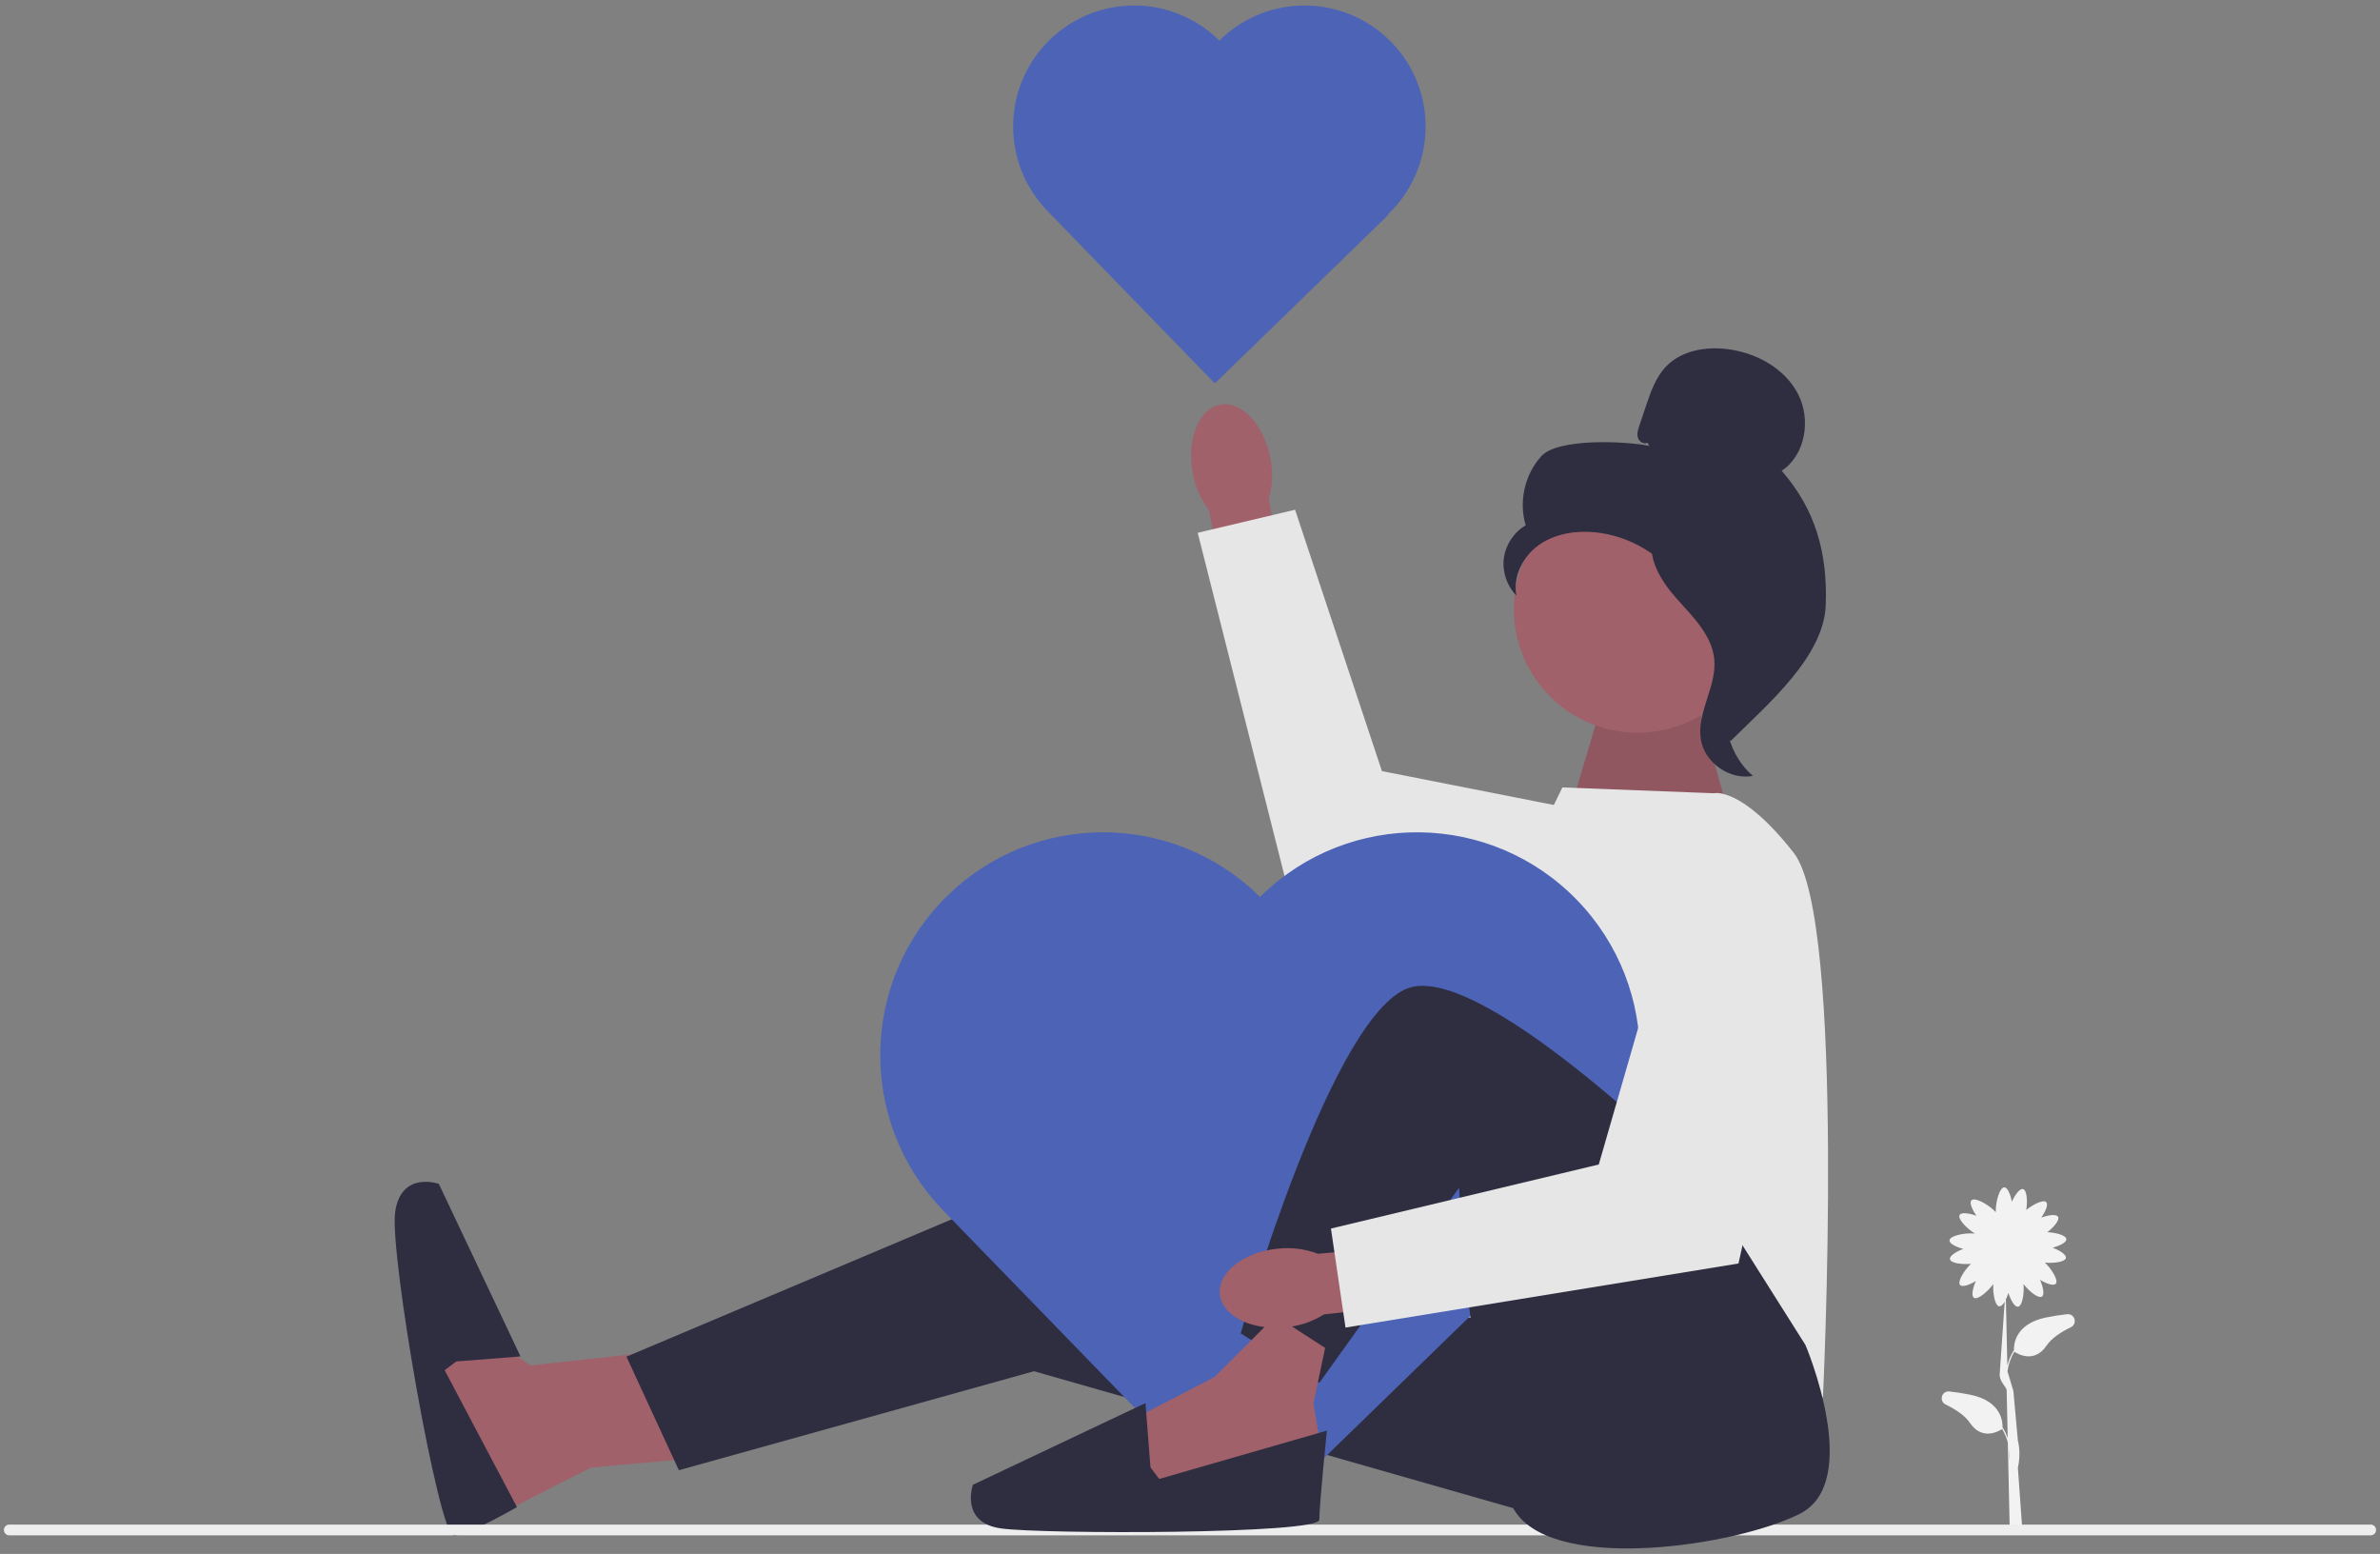 <svg width="216" height="141" viewBox="0 0 216 141" fill="none" xmlns="http://www.w3.org/2000/svg">
<rect x="0" y="0" width="216" height="141" fill="#808080" stroke="none"/>
<g clip-path="url(#clip0_1369_6260)">
<path d="M60.291 122.571L48.137 123.892L42.325 119.929L38.96 123.892L40.575 132.254L42.425 138.859L53.639 133.164L62.668 132.347L60.291 122.571Z" fill="#A0616A"/>
<path d="M121.849 108.568L92.523 108.04L56.855 123.1L61.611 133.403L93.844 124.421L143.778 138.687L136.908 104.87L121.849 108.568Z" fill="#2F2E41"/>
<path d="M41.411 123.534L47.24 123.08L39.826 107.418C39.826 107.418 36.392 106.205 35.863 109.982C35.335 113.759 39.842 139.332 41.163 139.332C42.484 139.332 46.916 136.746 46.916 136.746L40.355 124.327L41.411 123.534H41.411Z" fill="#2F2E41"/>
<path d="M187.609 119.246C187.022 119.309 186.382 119.403 185.701 119.542C182.814 120.13 182.755 122.09 182.78 122.539L182.76 122.527C182.47 122.993 182.288 123.464 182.178 123.909L182.046 117.901C182.132 117.723 182.209 117.521 182.274 117.314C182.49 117.979 182.844 118.608 183.15 118.566C183.547 118.512 183.72 117.344 183.646 116.513C184.151 117.164 185.001 117.859 185.321 117.645C185.577 117.473 185.425 116.768 185.146 116.127C185.728 116.478 186.374 116.708 186.574 116.485C186.847 116.181 186.192 115.143 185.589 114.564C186.397 114.639 187.425 114.511 187.492 114.143C187.548 113.84 186.936 113.457 186.281 113.211C186.939 113.037 187.554 112.735 187.534 112.436C187.509 112.081 186.596 111.843 185.808 111.807C186.403 111.342 186.949 110.699 186.782 110.409C186.628 110.142 185.914 110.245 185.255 110.48C185.645 109.923 185.919 109.295 185.71 109.08C185.45 108.812 184.527 109.274 183.897 109.785C184.02 108.989 183.958 107.985 183.601 107.894C183.302 107.818 182.879 108.402 182.589 109.039C182.461 108.371 182.201 107.736 181.902 107.736C181.475 107.736 181.129 109.023 181.129 109.862C181.129 109.909 181.13 109.954 181.132 109.997C181.089 109.947 181.04 109.895 180.984 109.841C180.383 109.256 179.218 108.608 178.921 108.914C178.712 109.129 178.986 109.757 179.376 110.315C178.717 110.079 178.003 109.976 177.85 110.243C177.643 110.602 178.525 111.498 179.242 111.933C179.199 111.928 179.153 111.924 179.105 111.92C178.269 111.863 176.961 112.121 176.932 112.547C176.911 112.846 177.527 113.148 178.184 113.321C177.53 113.567 176.918 113.95 176.973 114.253C177.041 114.621 178.069 114.75 178.877 114.674C178.273 115.254 177.618 116.292 177.892 116.596C178.092 116.819 178.737 116.588 179.32 116.237C179.04 116.878 178.888 117.584 179.144 117.755C179.483 117.982 180.411 117.193 180.901 116.515C180.851 117.345 181.049 118.485 181.443 118.53C181.608 118.548 181.783 118.373 181.94 118.102L181.494 124.56C181.39 125.312 182.057 125.803 182.116 126.112L182.213 130.485C182.104 130.174 181.958 129.855 181.761 129.539L181.741 129.551C181.766 129.101 181.706 127.141 178.82 126.554C178.139 126.415 177.499 126.32 176.912 126.257C176.219 126.183 175.949 127.131 176.575 127.437C177.481 127.88 178.333 128.439 178.778 129.101C179.913 130.792 181.483 129.814 181.706 129.663C181.955 130.077 182.118 130.495 182.222 130.893L182.273 133.215C182.26 133.27 182.251 133.301 182.251 133.303L182.275 133.31L182.398 138.93L183.546 138.921L183.135 133.177C183.204 132.867 183.416 131.811 183.135 130.715L182.725 126.201C182.724 126.198 182.748 126.32 182.725 126.201L182.19 124.428C182.268 123.879 182.448 123.262 182.815 122.651C183.038 122.803 184.607 123.781 185.743 122.089C186.187 121.427 187.04 120.869 187.946 120.425C188.571 120.119 188.301 119.171 187.609 119.246H187.609ZM182.368 132.543L182.347 131.56C182.39 131.931 182.388 132.267 182.368 132.543Z" fill="#F2F2F2"/>
<path d="M0.356 138.824C0.356 139.095 0.574 139.313 0.845 139.313H215.155C215.425 139.313 215.643 139.095 215.643 138.824C215.643 138.553 215.425 138.336 215.155 138.336H0.845C0.574 138.336 0.356 138.553 0.356 138.824Z" fill="#EEEEEE"/>
<path d="M142.557 73.338L145.463 63.562L153.917 63.298L157.352 75.451L142.557 73.338Z" fill="#A0616A"/>
<path opacity="0.1" d="M142.557 73.338L145.463 63.562L153.917 63.298L157.352 75.451L142.557 73.338Z" fill="black"/>
<path d="M155.535 71.977L141.796 71.448L137.536 80.207L130.964 119.004L165.442 126.798C165.442 126.798 167.556 83.469 162.8 77.393C158.045 71.316 155.535 71.977 155.535 71.977Z" fill="#E6E6E6"/>
<path d="M115.299 41.594C114.726 38.535 112.684 36.352 110.737 36.717C108.791 37.081 107.678 39.856 108.251 42.916C108.463 44.141 108.966 45.297 109.717 46.288L112.307 59.216L117.417 58.179L115.153 45.27C115.494 44.074 115.544 42.813 115.299 41.594Z" fill="#A0616A"/>
<path d="M153.478 75.497L125.42 69.968L117.535 46.253L108.699 48.343L117.563 83.376L149.323 87.555L153.478 75.497Z" fill="#E6E6E6"/>
<path d="M110.746 3.605C110.719 3.632 110.693 3.66 110.666 3.687C106.417 -0.53 99.575 -0.567 95.28 3.603C90.971 7.79 90.825 14.662 94.954 19.027L94.951 19.03L95.054 19.135L110.256 34.788L126.015 19.483L125.971 19.438C125.998 19.413 126.025 19.389 126.052 19.364C130.403 15.137 130.505 8.183 126.278 3.832C122.052 -0.52 115.098 -0.622 110.746 3.605Z" fill="#4C63B6"/>
<path d="M114.506 81.238C114.455 81.288 114.408 81.339 114.358 81.389C106.533 73.624 93.93 73.555 86.021 81.235C78.084 88.946 77.816 101.603 85.419 109.642L85.414 109.647L85.603 109.842L113.603 138.671L142.627 110.482L142.547 110.399C142.595 110.353 142.646 110.31 142.695 110.262C150.709 102.478 150.896 89.671 143.112 81.656C135.328 73.641 122.52 73.454 114.506 81.238L114.506 81.238Z" fill="#4C63B6"/>
<path d="M163.858 122.043C163.858 122.043 169.142 134.46 163.329 137.366C157.517 140.273 141.596 142.65 137.667 137.366C133.739 132.082 132.418 107.776 132.418 107.776L119.736 125.477L112.603 120.986C112.603 120.986 121.057 91.131 128.19 89.546C135.324 87.961 154.346 106.983 154.346 106.983L163.858 122.043H163.858Z" fill="#2F2E41"/>
<path d="M115.773 119.401L110.224 124.949L102.562 128.912L103.355 135.781L117.886 134.196L119.736 130.497L119.207 127.327L120.264 122.307L115.773 119.401Z" fill="#A0616A"/>
<path d="M104.412 133.139L103.958 127.31L88.296 134.724C88.296 134.724 87.083 138.159 90.86 138.687C94.637 139.216 119.736 139.216 119.736 137.895C119.736 136.574 120.422 129.811 120.422 129.811L105.205 134.196L104.412 133.139H104.412Z" fill="#2F2E41"/>
<path d="M115.958 113.301C112.861 113.608 110.51 115.455 110.706 117.425C110.901 119.396 113.57 120.744 116.667 120.436C117.906 120.33 119.102 119.929 120.154 119.266L133.257 117.8L132.664 112.62L119.608 113.763C118.445 113.319 117.194 113.161 115.958 113.301V113.301Z" fill="#A0616A"/>
<path d="M153.025 78.185L145.099 105.662L120.792 111.475L122.113 120.458L157.78 114.645L164.68 83.364L153.025 78.185Z" fill="#E6E6E6"/>
<path d="M148.616 66.488C154.817 66.488 159.844 61.461 159.844 55.26C159.844 49.059 154.817 44.032 148.616 44.032C142.416 44.032 137.389 49.059 137.389 55.26C137.389 61.461 142.416 66.488 148.616 66.488Z" fill="#A0616A"/>
<path d="M149.512 40.165C149.187 40.355 148.752 40.068 148.648 39.707C148.544 39.345 148.665 38.961 148.786 38.605C148.988 38.007 149.189 37.409 149.391 36.811C149.821 35.538 150.277 34.221 151.208 33.252C152.612 31.791 154.844 31.419 156.853 31.688C159.434 32.034 161.979 33.431 163.179 35.742C164.379 38.052 163.868 41.276 161.7 42.718C164.79 46.259 165.867 50.205 165.697 54.902C165.527 59.599 160.409 63.921 157.071 67.23C156.326 66.778 155.648 64.66 156.058 63.891C156.468 63.122 155.88 62.23 156.388 61.522C156.896 60.813 157.32 61.942 156.807 61.237C156.483 60.793 157.747 59.77 157.266 59.504C154.938 58.217 154.163 55.315 152.701 53.092C150.937 50.412 147.918 48.596 144.724 48.295C142.964 48.129 141.105 48.43 139.663 49.452C138.22 50.473 137.286 52.299 137.621 54.035C136.755 53.155 136.323 51.866 136.486 50.642C136.649 49.418 137.402 48.287 138.468 47.664C137.819 45.52 138.375 43.055 139.879 41.396C141.383 39.738 147.486 40.02 149.682 40.457L149.512 40.165V40.165Z" fill="#2F2E41"/>
<path d="M149.854 48.36C152.762 48.674 154.863 51.194 156.636 53.521C157.658 54.862 158.729 56.343 158.704 58.03C158.678 59.734 157.538 61.197 156.993 62.812C156.103 65.453 156.971 68.595 159.09 70.404C156.996 70.802 154.732 69.231 154.37 67.131C153.949 64.685 155.803 62.325 155.584 59.853C155.39 57.675 153.674 55.999 152.215 54.371C150.756 52.743 149.386 50.582 150.057 48.501L149.854 48.36L149.854 48.36Z" fill="#2F2E41"/>
</g>
<defs>
<clipPath id="clip0_1369_6260">
<rect width="215.286" height="140" fill="white" transform="translate(0.356 0.5)"/>
</clipPath>
</defs>
</svg>
